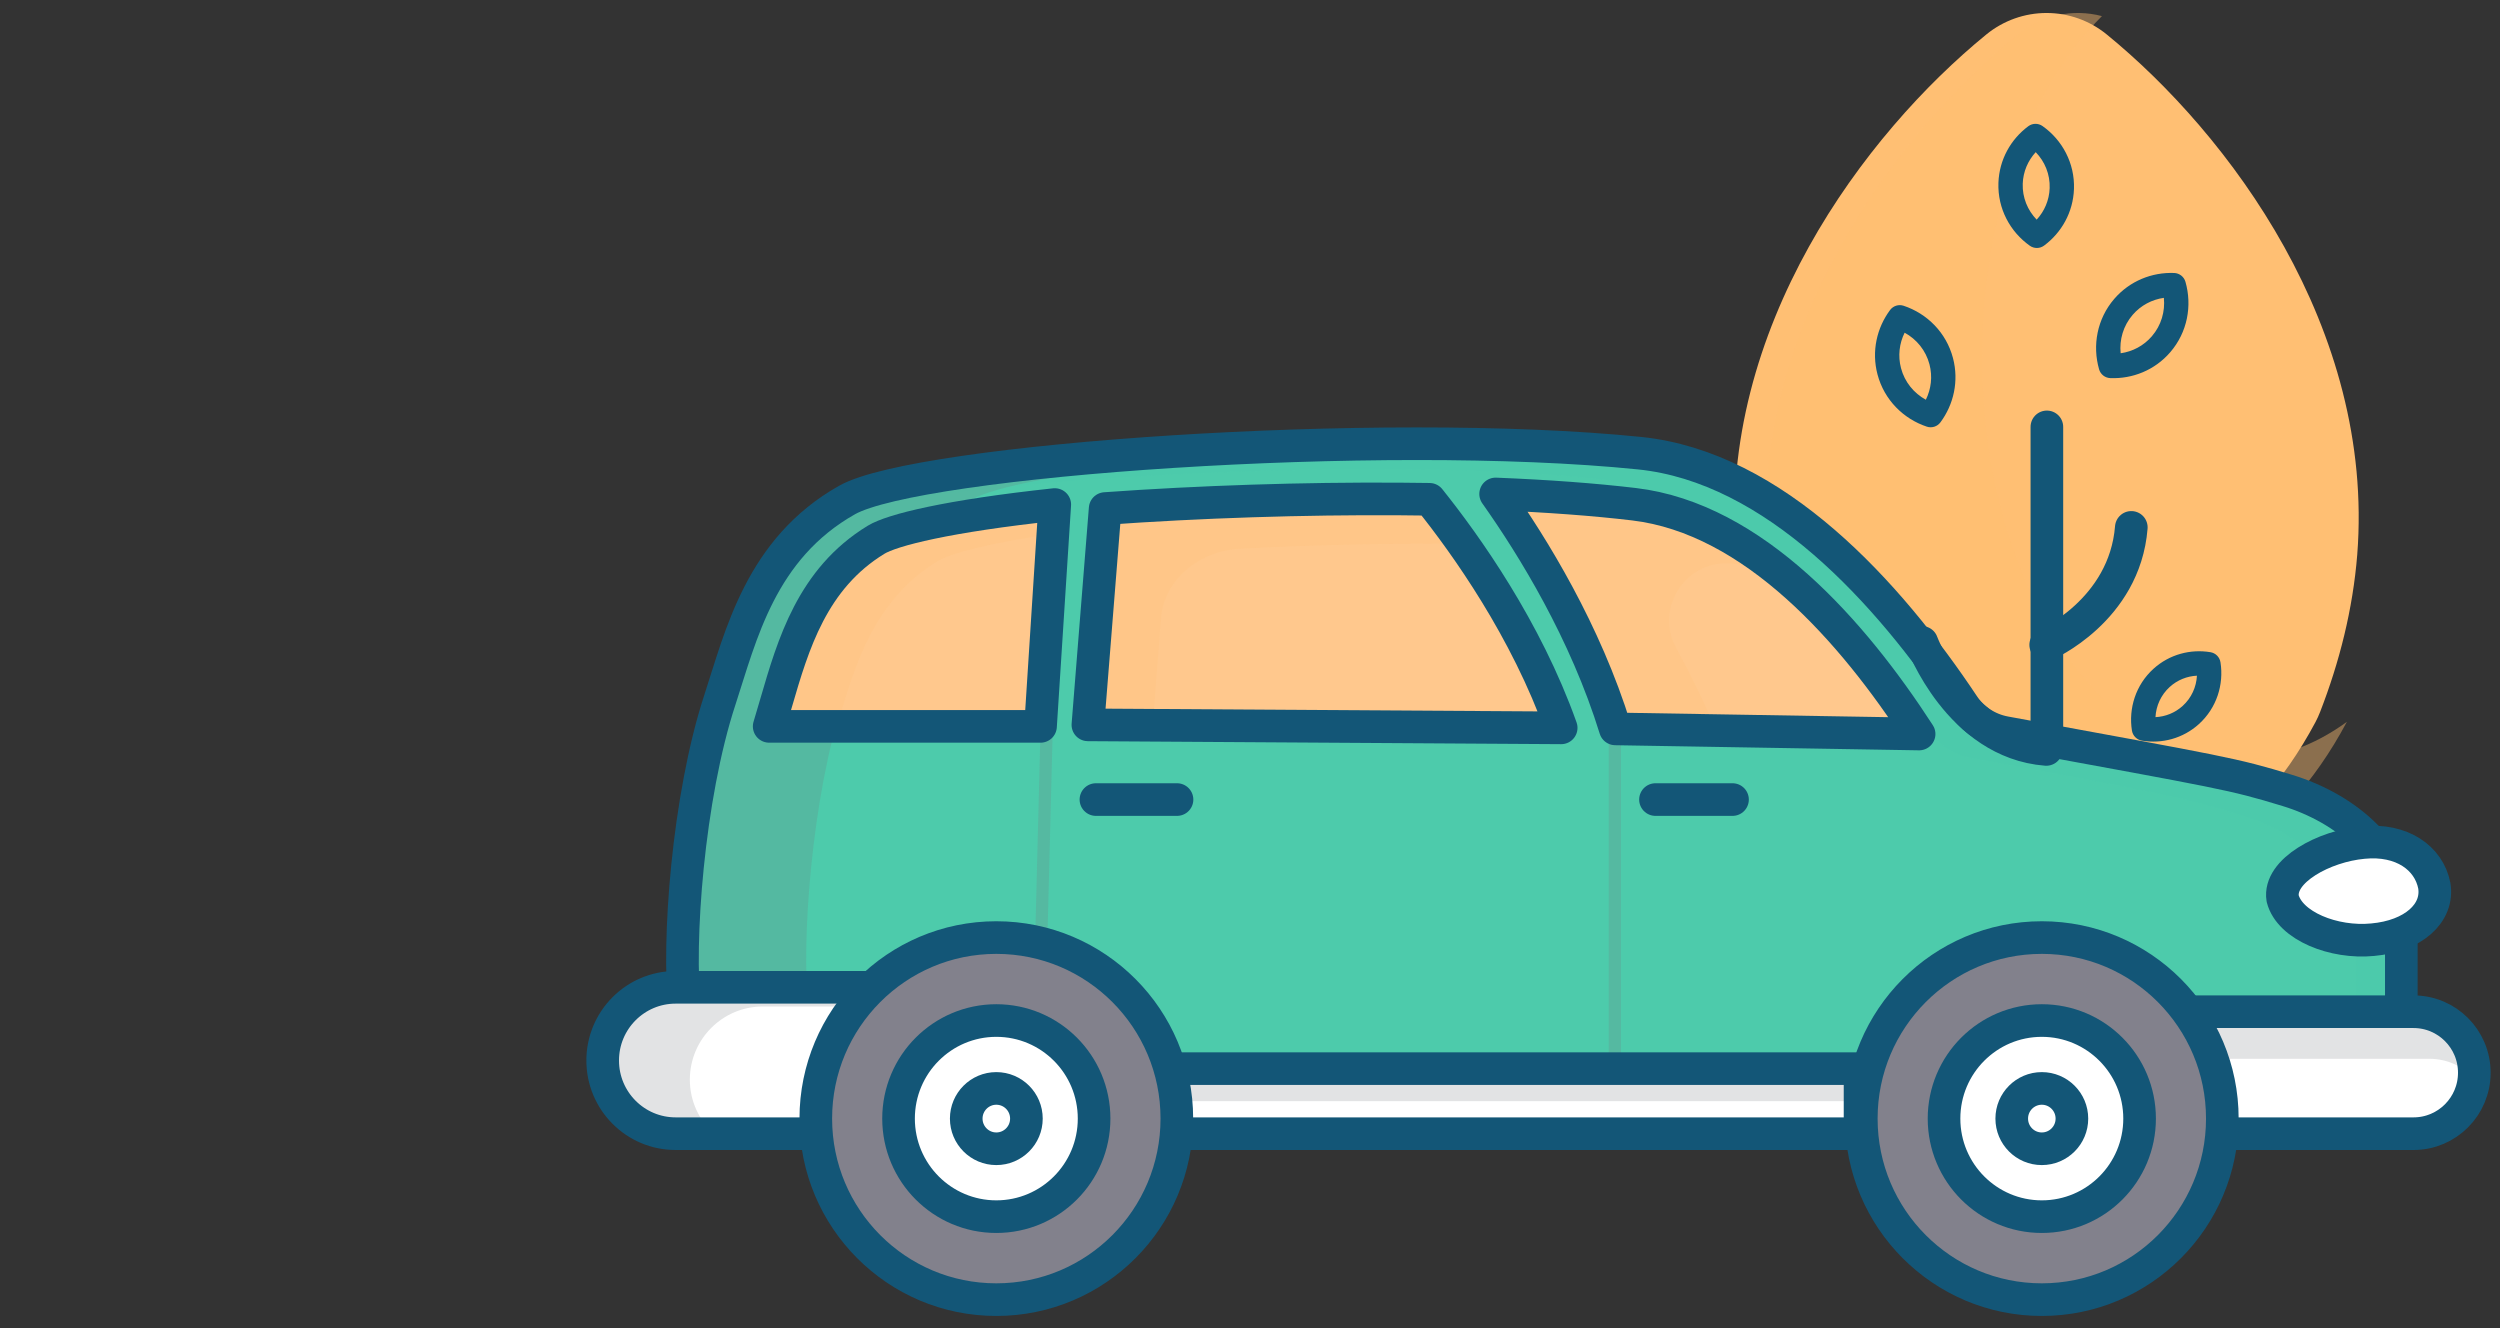 <svg width="160" height="85" viewBox="0 0 160 85" fill="none" xmlns="http://www.w3.org/2000/svg">
<rect x="0" y="0" width="160" height="85" fill="#333333" stroke="none"/>
<path d="M134.831 2.205C133.742 1.316 132.382 0.831 130.978 0.831C129.575 0.831 128.215 1.316 127.126 2.205C119.333 8.565 109.965 21.009 111.093 35.494C111.374 38.995 112.232 42.374 113.466 45.557C113.555 45.785 113.657 46.009 113.772 46.225C121.964 61.6 139.993 61.6 148.185 46.225C148.3 46.009 148.402 45.785 148.49 45.557C149.725 42.374 150.583 38.996 150.864 35.494C151.992 21.009 142.624 8.565 134.831 2.205Z" fill="#FFBF73"/>
<path opacity="0.43" d="M143.28 48.59C134.21 48.59 126.858 37.057 126.858 22.829C126.858 13.651 129.918 5.594 134.525 1.031C133.597 0.787 132.624 0.766 131.686 0.97C130.748 1.174 129.871 1.597 129.126 2.205C121.333 8.565 111.965 21.009 113.093 35.494C113.374 38.995 114.232 42.374 115.466 45.557C115.555 45.785 115.657 46.009 115.772 46.225C123.964 61.6 141.993 61.6 150.185 46.225C150.189 46.216 150.193 46.207 150.198 46.199C148.095 47.732 145.752 48.59 143.28 48.59Z" fill="#FFBF73"/>
<path d="M131 82.745V27.321" stroke="#135677" stroke-width="2.088" stroke-miterlimit="10" stroke-linecap="round" stroke-linejoin="round"/>
<path d="M43.827 64.584C43.34 60.36 44.032 51.008 46.074 44.784C47.417 40.686 48.675 35.118 54.217 31.997C58.79 29.423 88.367 27.319 104.928 29.003C114.158 29.941 121.814 39.027 126.583 46.563C142.308 49.46 142.702 49.462 146.392 50.588C150.083 51.715 153.685 54.533 153.685 58.797V69.126H44.268C44.108 66.523 43.987 67.159 43.827 64.584Z" fill="#4DCBAB"/>
<path opacity="0.49" d="M146.652 49.807C142.961 48.681 142.568 48.679 126.843 45.782C122.074 38.246 114.418 29.161 105.187 28.222C88.626 26.538 59.049 28.642 54.476 31.217C53.233 31.916 52.208 32.74 51.346 33.642L51.373 33.626C55.946 31.052 85.523 28.948 102.084 30.632C110.779 31.516 118.68 39.629 123.553 46.866C124.13 47.723 125.034 48.305 126.047 48.492C140.128 51.09 139.99 51.131 143.549 52.217C147.239 53.343 150.842 56.162 150.842 60.426V68.345H153.945V58.016C153.945 53.752 150.342 50.934 146.652 49.807Z" fill="#4DCBAB"/>
<path opacity="0.21" d="M103.35 45.187V68.393M67.022 45.19L66.431 68.389" stroke="#72757C" stroke-width="0.783" stroke-miterlimit="10" stroke-linecap="round"/>
<path opacity="0.2" d="M53.991 44.784C55.335 40.686 56.593 35.118 62.135 31.997C65.271 30.232 80.166 28.688 94.558 28.435C78.21 28.119 57.938 29.902 54.217 31.997C48.675 35.117 47.417 40.686 46.074 44.784C44.032 51.008 43.34 60.36 43.827 64.584C43.987 67.159 44.108 66.523 44.268 69.126H52.186C52.026 66.523 51.906 67.159 51.745 64.584C51.258 60.36 51.95 51.008 53.991 44.784Z" fill="#72757C"/>
<path d="M43.827 64.584C43.34 60.36 44.032 51.008 46.074 44.784C47.417 40.686 48.675 35.118 54.217 31.997C58.79 29.423 88.367 27.319 104.928 29.003C113.581 29.883 120.851 37.923 125.655 45.134C126.27 46.057 127.24 46.684 128.329 46.884C142.343 49.461 142.844 49.505 146.392 50.588C150.083 51.715 153.685 54.533 153.685 58.797V69.126H44.268C44.108 66.523 43.987 67.159 43.827 64.584Z" stroke="#135677" stroke-width="2.088" stroke-miterlimit="10" stroke-linecap="round" stroke-linejoin="round"/>
<path d="M103.38 46.65C101.46 40.439 98.129 35.016 95.72 31.613C99.056 31.747 102.028 31.968 104.576 32.27C112.252 33.183 118.6 40.457 122.823 46.977L103.38 46.65Z" fill="#FFC88D"/>
<path opacity="0.2" d="M107.286 41.499C105.859 38.909 107.911 35.776 110.847 36.067C111.391 36.121 111.919 36.178 112.43 36.239C112.87 36.291 113.307 36.367 113.739 36.46C110.977 34.256 107.901 32.666 104.576 32.27C102.028 31.968 99.056 31.747 95.72 31.613C98.13 35.016 101.46 40.439 103.38 46.65L109.828 46.758C109.049 44.883 108.176 43.116 107.286 41.499Z" fill="#FFBF73"/>
<path d="M103.38 46.65C101.46 40.439 98.129 35.016 95.72 31.613C99.056 31.747 102.028 31.968 104.576 32.27C112.252 33.183 118.6 40.457 122.823 46.977L103.38 46.65Z" stroke="#135677" stroke-width="2.088" stroke-miterlimit="10" stroke-linecap="round" stroke-linejoin="round"/>
<path d="M69.625 46.391L70.73 32.546C76.783 32.112 83.436 31.895 89.568 31.934C90.212 31.938 90.853 31.945 91.489 31.955C93.83 34.879 97.668 40.266 99.916 46.583L69.625 46.391Z" fill="#FFC88D"/>
<path opacity="0.2" d="M74.307 39.553C74.494 37.158 76.672 35.256 79.399 35.114C83.891 34.882 88.541 34.772 92.918 34.8C93.158 34.802 93.394 34.806 93.633 34.808C92.947 33.836 92.231 32.884 91.488 31.955C90.848 31.945 90.208 31.938 89.567 31.933C83.436 31.895 76.782 32.111 70.729 32.546L69.625 46.391L73.771 46.417L74.307 39.553Z" fill="#FFBF73"/>
<path d="M69.625 46.391L70.73 32.546C76.783 32.112 83.436 31.895 89.568 31.934C90.212 31.938 90.853 31.945 91.489 31.955C93.83 34.879 97.668 40.266 99.916 46.583L69.625 46.391Z" stroke="#135677" stroke-width="2.088" stroke-miterlimit="10" stroke-linecap="round" stroke-linejoin="round"/>
<path d="M62.297 72.556H43.242C40.663 72.556 38.572 70.459 38.572 67.872C38.572 65.285 40.663 63.188 43.242 63.188H62.297V72.556Z" fill="white"/>
<path opacity="0.2" d="M44.15 69.1C44.15 66.513 46.241 64.416 48.82 64.416H62.297V63.188H43.242C40.663 63.188 38.572 65.285 38.572 67.872C38.572 70.459 40.663 72.556 43.242 72.556H45.677C44.741 71.699 44.15 70.47 44.15 69.1Z" fill="#72757C"/>
<path d="M62.297 72.556H43.242C40.663 72.556 38.572 70.459 38.572 67.872C38.572 65.285 40.663 63.188 43.242 63.188H62.297V72.556Z" stroke="#135677" stroke-width="2.088" stroke-miterlimit="10" stroke-linecap="round" stroke-linejoin="round"/>
<path d="M154.464 72.556H138.86V64.75H154.464C156.613 64.75 158.356 66.497 158.356 68.653C158.356 70.808 156.613 72.556 154.464 72.556Z" fill="white"/>
<path opacity="0.2" d="M139.888 67.763H155.492C156.617 67.763 157.627 68.244 158.338 69.01C158.348 68.892 158.356 68.773 158.356 68.653C158.356 66.497 156.613 64.749 154.464 64.749H138.86V72.556H139.887V67.763H139.888Z" fill="#72757C"/>
<path d="M154.464 72.556H138.86V64.75H154.464C156.613 64.75 158.356 66.497 158.356 68.653C158.356 70.808 156.613 72.556 154.464 72.556Z" stroke="#135677" stroke-width="2.088" stroke-miterlimit="10" stroke-linecap="round" stroke-linejoin="round"/>
<path d="M70.905 68.393H119.043V72.556H70.905V68.393Z" fill="white"/>
<path opacity="0.2" d="M70.905 68.393H119.043V70.474H70.905V68.393Z" fill="#72757C"/>
<path d="M70.905 68.393H119.043V72.556H70.905V68.393Z" stroke="#135677" stroke-width="2.088" stroke-miterlimit="10" stroke-linecap="round" stroke-linejoin="round"/>
<path d="M130.676 83.177C137.057 83.177 142.229 77.989 142.229 71.59C142.229 65.191 137.057 60.004 130.676 60.004C124.296 60.004 119.123 65.191 119.123 71.59C119.123 77.989 124.296 83.177 130.676 83.177Z" fill="#82818C"/>
<path d="M130.676 83.177C137.057 83.177 142.229 77.989 142.229 71.59C142.229 65.191 137.057 60.004 130.676 60.004C124.296 60.004 119.123 65.191 119.123 71.59C119.123 77.989 124.296 83.177 130.676 83.177Z" stroke="#135677" stroke-width="2.088" stroke-miterlimit="10" stroke-linecap="round" stroke-linejoin="round"/>
<path d="M130.676 77.866C134.132 77.866 136.934 75.056 136.934 71.59C136.934 68.124 134.132 65.314 130.676 65.314C127.22 65.314 124.418 68.124 124.418 71.59C124.418 75.056 127.22 77.866 130.676 77.866Z" fill="white"/>
<path d="M130.676 77.866C134.132 77.866 136.934 75.056 136.934 71.59C136.934 68.124 134.132 65.314 130.676 65.314C127.22 65.314 124.418 68.124 124.418 71.59C124.418 75.056 127.22 77.866 130.676 77.866Z" stroke="#135677" stroke-width="2.088" stroke-miterlimit="10" stroke-linecap="round" stroke-linejoin="round"/>
<path d="M130.676 73.521C131.74 73.521 132.602 72.657 132.602 71.59C132.602 70.524 131.74 69.659 130.676 69.659C129.613 69.659 128.751 70.524 128.751 71.59C128.751 72.657 129.613 73.521 130.676 73.521Z" stroke="#135677" stroke-width="2.088" stroke-miterlimit="10" stroke-linecap="round" stroke-linejoin="round"/>
<path d="M63.764 83.177C70.145 83.177 75.318 77.989 75.318 71.59C75.318 65.191 70.145 60.004 63.764 60.004C57.384 60.004 52.211 65.191 52.211 71.59C52.211 77.989 57.384 83.177 63.764 83.177Z" fill="#82818C"/>
<path d="M63.764 83.177C70.145 83.177 75.318 77.989 75.318 71.59C75.318 65.191 70.145 60.004 63.764 60.004C57.384 60.004 52.211 65.191 52.211 71.59C52.211 77.989 57.384 83.177 63.764 83.177Z" stroke="#135677" stroke-width="2.088" stroke-miterlimit="10" stroke-linecap="round" stroke-linejoin="round"/>
<path d="M63.764 77.866C67.221 77.866 70.022 75.056 70.022 71.59C70.022 68.124 67.221 65.314 63.764 65.314C60.308 65.314 57.507 68.124 57.507 71.59C57.507 75.056 60.308 77.866 63.764 77.866Z" fill="white"/>
<path d="M63.764 77.866C67.221 77.866 70.022 75.056 70.022 71.59C70.022 68.124 67.221 65.314 63.764 65.314C60.308 65.314 57.507 68.124 57.507 71.59C57.507 75.056 60.308 77.866 63.764 77.866Z" stroke="#135677" stroke-width="2.088" stroke-miterlimit="10" stroke-linecap="round" stroke-linejoin="round"/>
<path d="M63.764 73.521C64.828 73.521 65.69 72.657 65.69 71.59C65.69 70.524 64.828 69.659 63.764 69.659C62.701 69.659 61.839 70.524 61.839 71.59C61.839 72.657 62.701 73.521 63.764 73.521Z" stroke="#135677" stroke-width="2.088" stroke-miterlimit="10" stroke-linecap="round" stroke-linejoin="round"/>
<path d="M67.505 32.291C60.634 33.028 57.098 33.919 56.073 34.542C51.987 37.03 50.76 41.246 49.677 44.967C49.561 45.367 49.443 45.767 49.323 46.165C49.291 46.271 49.259 46.379 49.227 46.488H66.594L67.505 32.291Z" fill="#FFC88D"/>
<path opacity="0.2" d="M53.608 46.341C54.691 42.62 55.918 38.404 60.004 35.916C60.804 35.43 63.134 34.78 67.384 34.168L67.505 32.291C60.634 33.028 57.098 33.919 56.073 34.542C51.987 37.03 50.76 41.246 49.677 44.967C49.561 45.367 49.443 45.767 49.323 46.165C49.291 46.271 49.259 46.379 49.227 46.488H53.565L53.608 46.341Z" fill="#FFBF73"/>
<path d="M67.505 32.291C60.634 33.028 57.098 33.919 56.073 34.542C51.987 37.03 50.76 41.246 49.677 44.967C49.561 45.367 49.443 45.767 49.323 46.165C49.291 46.271 49.259 46.379 49.227 46.488H66.594L67.505 32.291Z" stroke="#135677" stroke-width="2.088" stroke-miterlimit="10" stroke-linecap="round" stroke-linejoin="round"/>
<path d="M155.795 56.679C156.085 58.455 154.433 59.913 151.845 60.141C149.381 60.383 146.543 59.272 146.09 57.502C145.812 55.725 148.757 54.147 151.246 53.922C153.716 53.677 155.444 54.905 155.795 56.679Z" fill="white"/>
<path d="M110.881 51.172H105.951M75.329 51.172H70.139M155.795 56.679C156.085 58.455 154.433 59.913 151.845 60.141C149.381 60.383 146.543 59.272 146.09 57.502C145.812 55.725 148.757 54.147 151.246 53.922C153.716 53.677 155.443 54.905 155.795 56.679Z" stroke="#135677" stroke-width="2.088" stroke-miterlimit="10" stroke-linecap="round" stroke-linejoin="round"/>
<path fill-rule="evenodd" clip-rule="evenodd" d="M129.81 8.079C130.08 7.878 130.447 7.874 130.722 8.068C131.982 8.958 132.792 10.439 132.734 12.095C132.682 13.587 131.936 14.89 130.823 15.717C130.553 15.918 130.186 15.922 129.911 15.729C128.651 14.838 127.841 13.357 127.899 11.702C127.951 10.209 128.697 8.906 129.81 8.079ZM130.286 9.738C129.791 10.277 129.482 10.98 129.455 11.756C129.424 12.641 129.765 13.457 130.347 14.058C130.842 13.52 131.151 12.816 131.178 12.04C131.209 11.155 130.868 10.339 130.286 9.738ZM135.311 19.13C136.307 17.974 137.735 17.415 139.152 17.471C139.487 17.485 139.777 17.712 139.869 18.036C140.305 19.556 140.003 21.258 138.898 22.54C137.903 23.697 136.475 24.255 135.058 24.199C134.722 24.186 134.433 23.958 134.341 23.635C133.905 22.114 134.207 20.412 135.311 19.13ZM138.487 19.062C137.732 19.169 137.019 19.536 136.49 20.151C135.887 20.85 135.635 21.739 135.722 22.609C136.478 22.502 137.191 22.134 137.72 21.52C138.322 20.821 138.575 19.931 138.487 19.062ZM120.963 19.843C121.164 19.573 121.514 19.462 121.833 19.569C123.33 20.067 124.559 21.278 124.991 22.916C125.38 24.393 125.033 25.891 124.187 27.031C123.986 27.301 123.636 27.412 123.317 27.306C121.82 26.808 120.59 25.597 120.159 23.959C119.77 22.481 120.116 20.984 120.963 19.843ZM121.896 21.292C121.558 21.977 121.457 22.775 121.664 23.56C121.899 24.453 122.489 25.164 123.254 25.583C123.592 24.897 123.692 24.1 123.486 23.315C123.251 22.422 122.661 21.71 121.896 21.292ZM137.822 42.803C138.849 41.873 140.198 41.53 141.468 41.74C141.8 41.794 142.059 42.056 142.111 42.388C142.333 43.807 141.871 45.306 140.732 46.339C139.705 47.269 138.356 47.612 137.085 47.402C136.754 47.347 136.495 47.086 136.443 46.753C136.221 45.335 136.683 43.835 137.822 42.803ZM140.604 43.244C139.975 43.275 139.361 43.513 138.865 43.962C138.299 44.475 137.989 45.174 137.95 45.897C138.578 45.867 139.193 45.629 139.689 45.18C140.255 44.667 140.565 43.968 140.604 43.244Z" fill="#135677"/>
<path d="M123 41.112C123 41.112 125.378 47.531 130.963 47.964M130.925 41.27C130.925 41.27 135.976 39.083 136.404 33.753" stroke="#135677" stroke-width="2.088" stroke-miterlimit="10" stroke-linecap="round" stroke-linejoin="round"/>
</svg>
